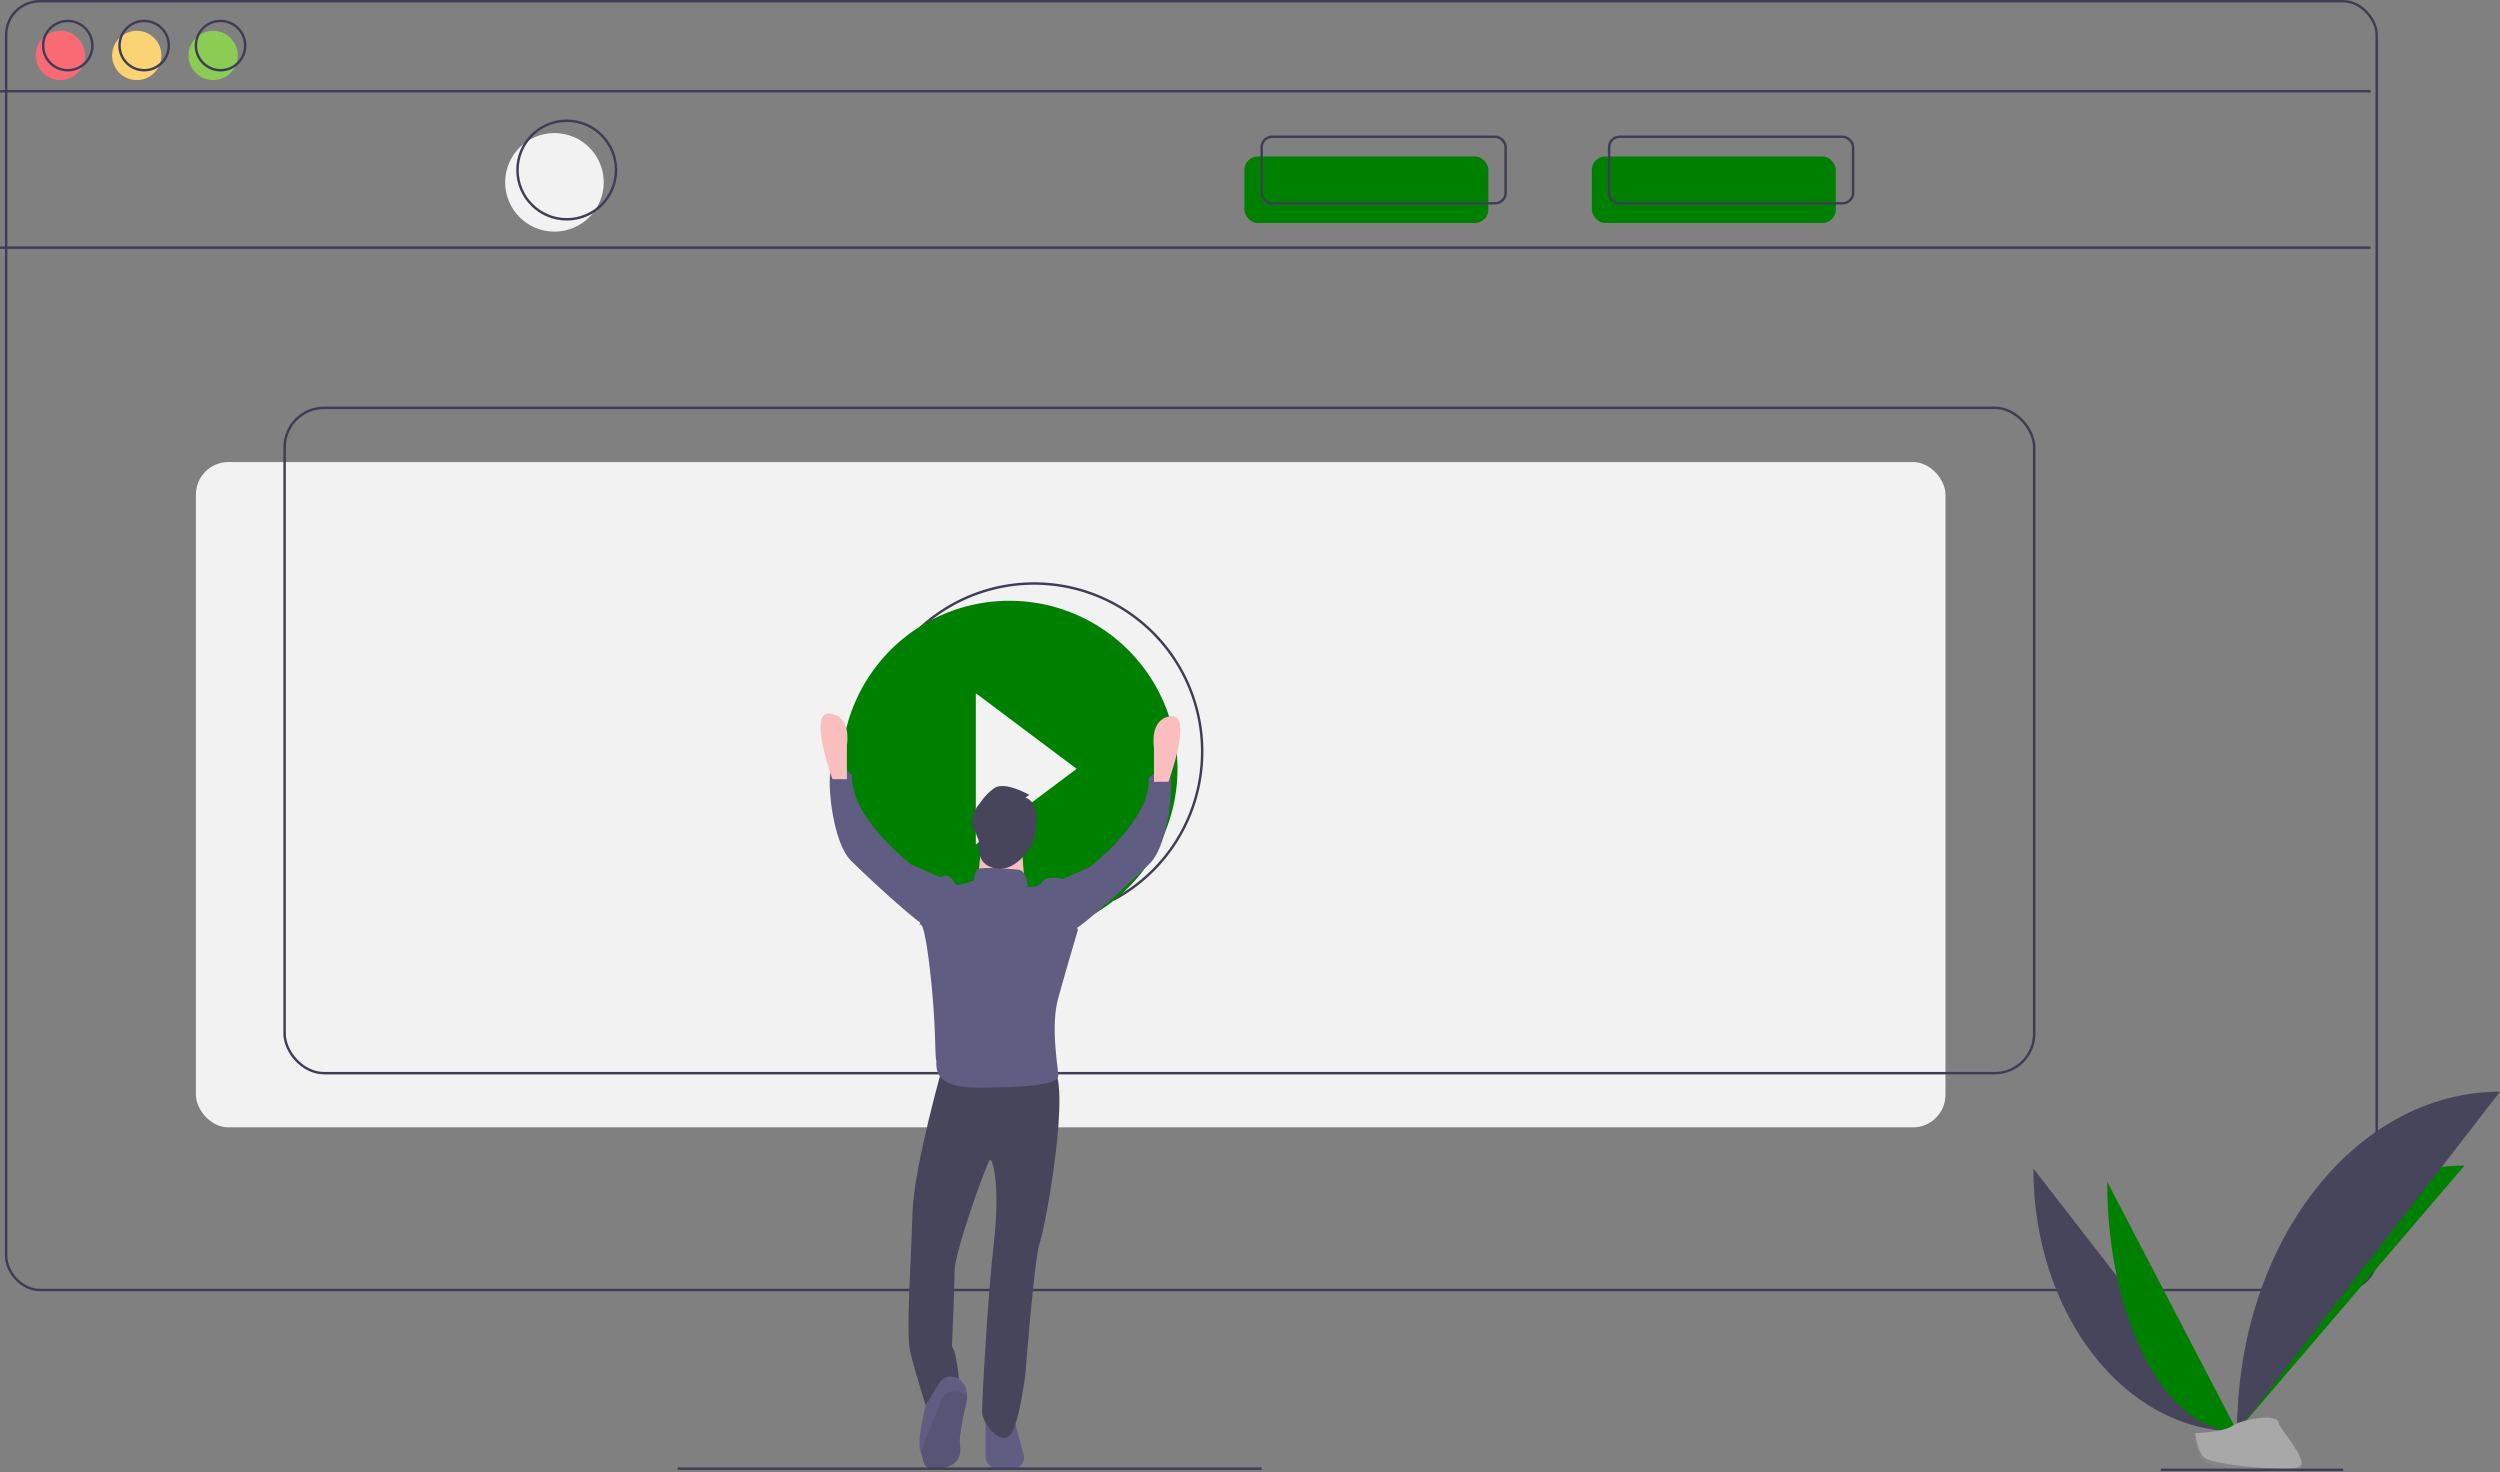 <svg xmlns="http://www.w3.org/2000/svg" id="a63c3c50-d1e6-43da-a966-9216c85539b1" data-name="Layer 1" viewBox="0 0 1014.533 597.436"><rect x="0" y="0" width="1014.533" height="597.436" fill="#808080" stroke="none"/><path fill="#605d82" d="M503.734 747.032h-6.016a4.984 4.984 0 01-4.984-4.984v-17.016h11l4.421 16.211a4.583 4.583 0 01-4.421 5.789z" transform="translate(-92.734 -151.032)"/><rect width="710" height="270" x="79.5" y="187.5" fill="#f2f2f2" rx="13.224"/><rect width="962" height="523" x="2.5" y=".5" fill="none" stroke="#3f3d56" stroke-miterlimit="10" rx="13.638"/><path fill="none" stroke="#3f3d56" stroke-miterlimit="10" d="M0 37.039h962"/><path fill="none" stroke="#3f3d56" stroke-miterlimit="10" d="M0 100.5h962"/><circle cx="24.5" cy="22.5" r="10" fill="#f86b75"/><circle cx="55.5" cy="22.5" r="10" fill="#fad375"/><circle cx="86.5" cy="22.5" r="10" fill="#8bcc55"/><circle cx="27.5" cy="18.5" r="10" fill="none" stroke="#3f3d56" stroke-miterlimit="10"/><circle cx="58.5" cy="18.5" r="10" fill="none" stroke="#3f3d56" stroke-miterlimit="10"/><circle cx="89.5" cy="18.5" r="10" fill="none" stroke="#3f3d56" stroke-miterlimit="10"/><circle cx="225" cy="74" r="20" fill="#f2f2f2"/><circle cx="230" cy="69" r="20" fill="none" stroke="#3f3d56" stroke-miterlimit="10"/><rect width="99" height="27" x="505" y="63.5" fill="green" rx="5.423"/><rect width="99" height="27" x="646" y="63.5" fill="green" rx="5.423"/><rect width="99" height="27" x="512" y="55.5" fill="none" stroke="#3f3d56" stroke-miterlimit="10" rx="4.222"/><rect width="99" height="27" x="653" y="55.5" fill="none" stroke="#3f3d56" stroke-miterlimit="10" rx="4.222"/><rect width="710" height="270" x="115.5" y="165.5" fill="none" stroke="#3f3d56" stroke-miterlimit="10" rx="16.004"/><path fill="none" stroke="#3f3d56" stroke-miterlimit="10" d="M544.636 516.122a68.198 68.198 0 10-78.522-110.185m32.62 31.016v-11.611l40.92 30.69-9.42 6.5" transform="translate(-92.734 -151.032)"/><path fill="green" d="M502.374 394.832a68.2 68.2 0 1068.2 68.2 68.232 68.232 0 00-68.2-68.2zm-13.64 98.89v-61.38l40.92 30.69-40.92 30.69z" transform="translate(-92.734 -151.032)"/><path fill="#46455b" d="M475.833 581.736s-12.25 42.606-12.782 61.246-2.663 48.464-1.065 55.92 6.39 22.369 6.39 22.369 10.12-12.25 13.848-5.326c0 0-.533-14.38-3.196-18.64 0 0 1.066-22.368 1.066-30.357s13.314-44.736 14.38-45.269 4.26 10.119 1.597 33.552-4.793 64.453-4.793 68.714 6.39 12.782 10.651 10.119 6.924-25.575 6.924-25.575 3.728-47.932 5.858-53.258 13.314-66.572 4.793-71.365-43.671-2.13-43.671-2.13z" transform="translate(-92.734 -151.032)"/><path fill="#605d82" d="M484.887 720.206c-.533 2.13-2.663 12.249-2.663 15.444s2.13 9.054-6.924 11.184c-8.82 2.077-7.53-3.43-8.936-6.668-.037-.085-.075-.17-.117-.255-1.598-3.196 2.13-19.705 2.662-19.705.313 0 2.832-4.229 4.857-7.717a5.663 5.663 0 018.79-1.33 8.693 8.693 0 012.645 6.277 10.7 10.7 0 01-.314 2.77z" transform="translate(-92.734 -151.032)"/><path d="M484.887 720.206c-.533 2.13-2.663 12.249-2.663 15.444s2.13 9.054-6.924 11.184c-8.82 2.077-7.53-3.43-8.936-6.668 1.528-3.973 5.24-12.51 7.871-19.96 2.322-6.583 8.032-4.437 10.966-2.77a10.7 10.7 0 01-.314 2.77z" opacity=".1" transform="translate(-92.734 -151.032)"/><circle cx="407.598" cy="336.971" r="11.184" fill="#fbbebe"/><path fill="#fbbebe" d="M491.278 490.133l-1.598 17.575 19.173 3.195s-2.13-15.444-.533-18.64-17.042-2.13-17.042-2.13z" transform="translate(-92.734 -151.032)"/><path fill="#605d82" d="M506.19 503.98s-15.977-1.598-17.043 0a9.151 9.151 0 00-1.065 4.26s-6.39 2.663-7.456 1.598-2.13-4.26-5.326-3.195-9.586 20.238-9.586 20.238 1.598-5.859 4.26 16.51 2.13 36.215 2.664 37.812-2.663 11.184 16.51 11.184 33.019-1.065 33.019-4.793-3.195-19.705 0-31.422 7.989-27.694 7.989-27.694l-6.391-20.77s-6.391-1.598-7.989 1.065-5.858 2.13-5.858 2.13-.533-6.39-3.728-6.923z" transform="translate(-92.734 -151.032)"/><path fill="#605d82" d="M475.833 507.708l-13.314-5.858s-25.031-19.173-23.966-36.216c0 0-8.521-7.988-9.054.533s2.13 27.694 8.521 34.085 28.227 26.629 31.422 27.161 6.391-19.705 6.391-19.705z" transform="translate(-92.734 -151.032)"/><path fill="#fbbebe" d="M430.564 467.232s-10.119-27.694-1.065-26.629 6.923 12.782 6.923 12.782v13.847z" transform="translate(-92.734 -151.032)"/><path fill="#605d82" d="M521.634 508.773l13.315-5.858s25.03-19.173 23.966-36.215c0 0 8.521-7.989 9.054.532s-2.13 27.694-8.522 34.085-28.226 26.629-31.422 27.161-6.39-19.705-6.39-19.705z" transform="translate(-92.734 -151.032)"/><path fill="#fbbebe" d="M566.903 468.297s10.12-27.694 1.066-26.628-6.924 12.781-6.924 12.781v13.847z" transform="translate(-92.734 -151.032)"/><path fill="#46455b" d="M508.853 474.688l1.597-1.065s-10.119-5.858-14.38-2.663-5.325 5.859-6.39 6.924-3.728 6.923-2.13 9.053 1.065 2.567 2.13 4.48-1.86 9.603 6.26 11.882 14.51-7.308 15.576-9.438 4.793-16.51-2.663-19.173z" transform="translate(-92.734 -151.032)"/><path fill="#46455b" d="M917.897 625.223c0 58.96 36.988 106.67 82.7 106.67" transform="translate(-92.734 -151.032)"/><path fill="green" d="M1000.596 731.893c0-59.623 41.277-107.869 92.288-107.869" transform="translate(-92.734 -151.032)"/><path fill="green" d="M947.86 630.568c0 56.006 23.587 101.325 52.736 101.325" transform="translate(-92.734 -151.032)"/><path fill="#46455b" d="M1000.596 731.893c0-76.184 47.71-137.832 106.67-137.832" transform="translate(-92.734 -151.032)"/><path fill="#a8a8a8" d="M983.198 732.645s11.728-.361 15.263-2.878 18.04-5.522 18.918-1.486 17.625 20.077 4.384 20.183-30.766-2.062-34.294-4.211-4.27-11.608-4.27-11.608z" transform="translate(-92.734 -151.032)"/><path d="M1022 747.06c-13.242.106-30.767-2.063-34.295-4.212-2.686-1.637-3.757-7.509-4.115-10.218l-.392.015s.743 9.459 4.27 11.608 21.054 4.318 34.295 4.211c3.822-.03 5.142-1.39 5.07-3.404-.531 1.216-1.989 1.976-4.834 2z" opacity=".2" transform="translate(-92.734 -151.032)"/><path fill="none" stroke="#3f3d56" stroke-miterlimit="10" d="M275 596h237"/><path fill="none" stroke="#3f3d56" stroke-miterlimit="10" d="M876.888 596.479h74"/></svg>